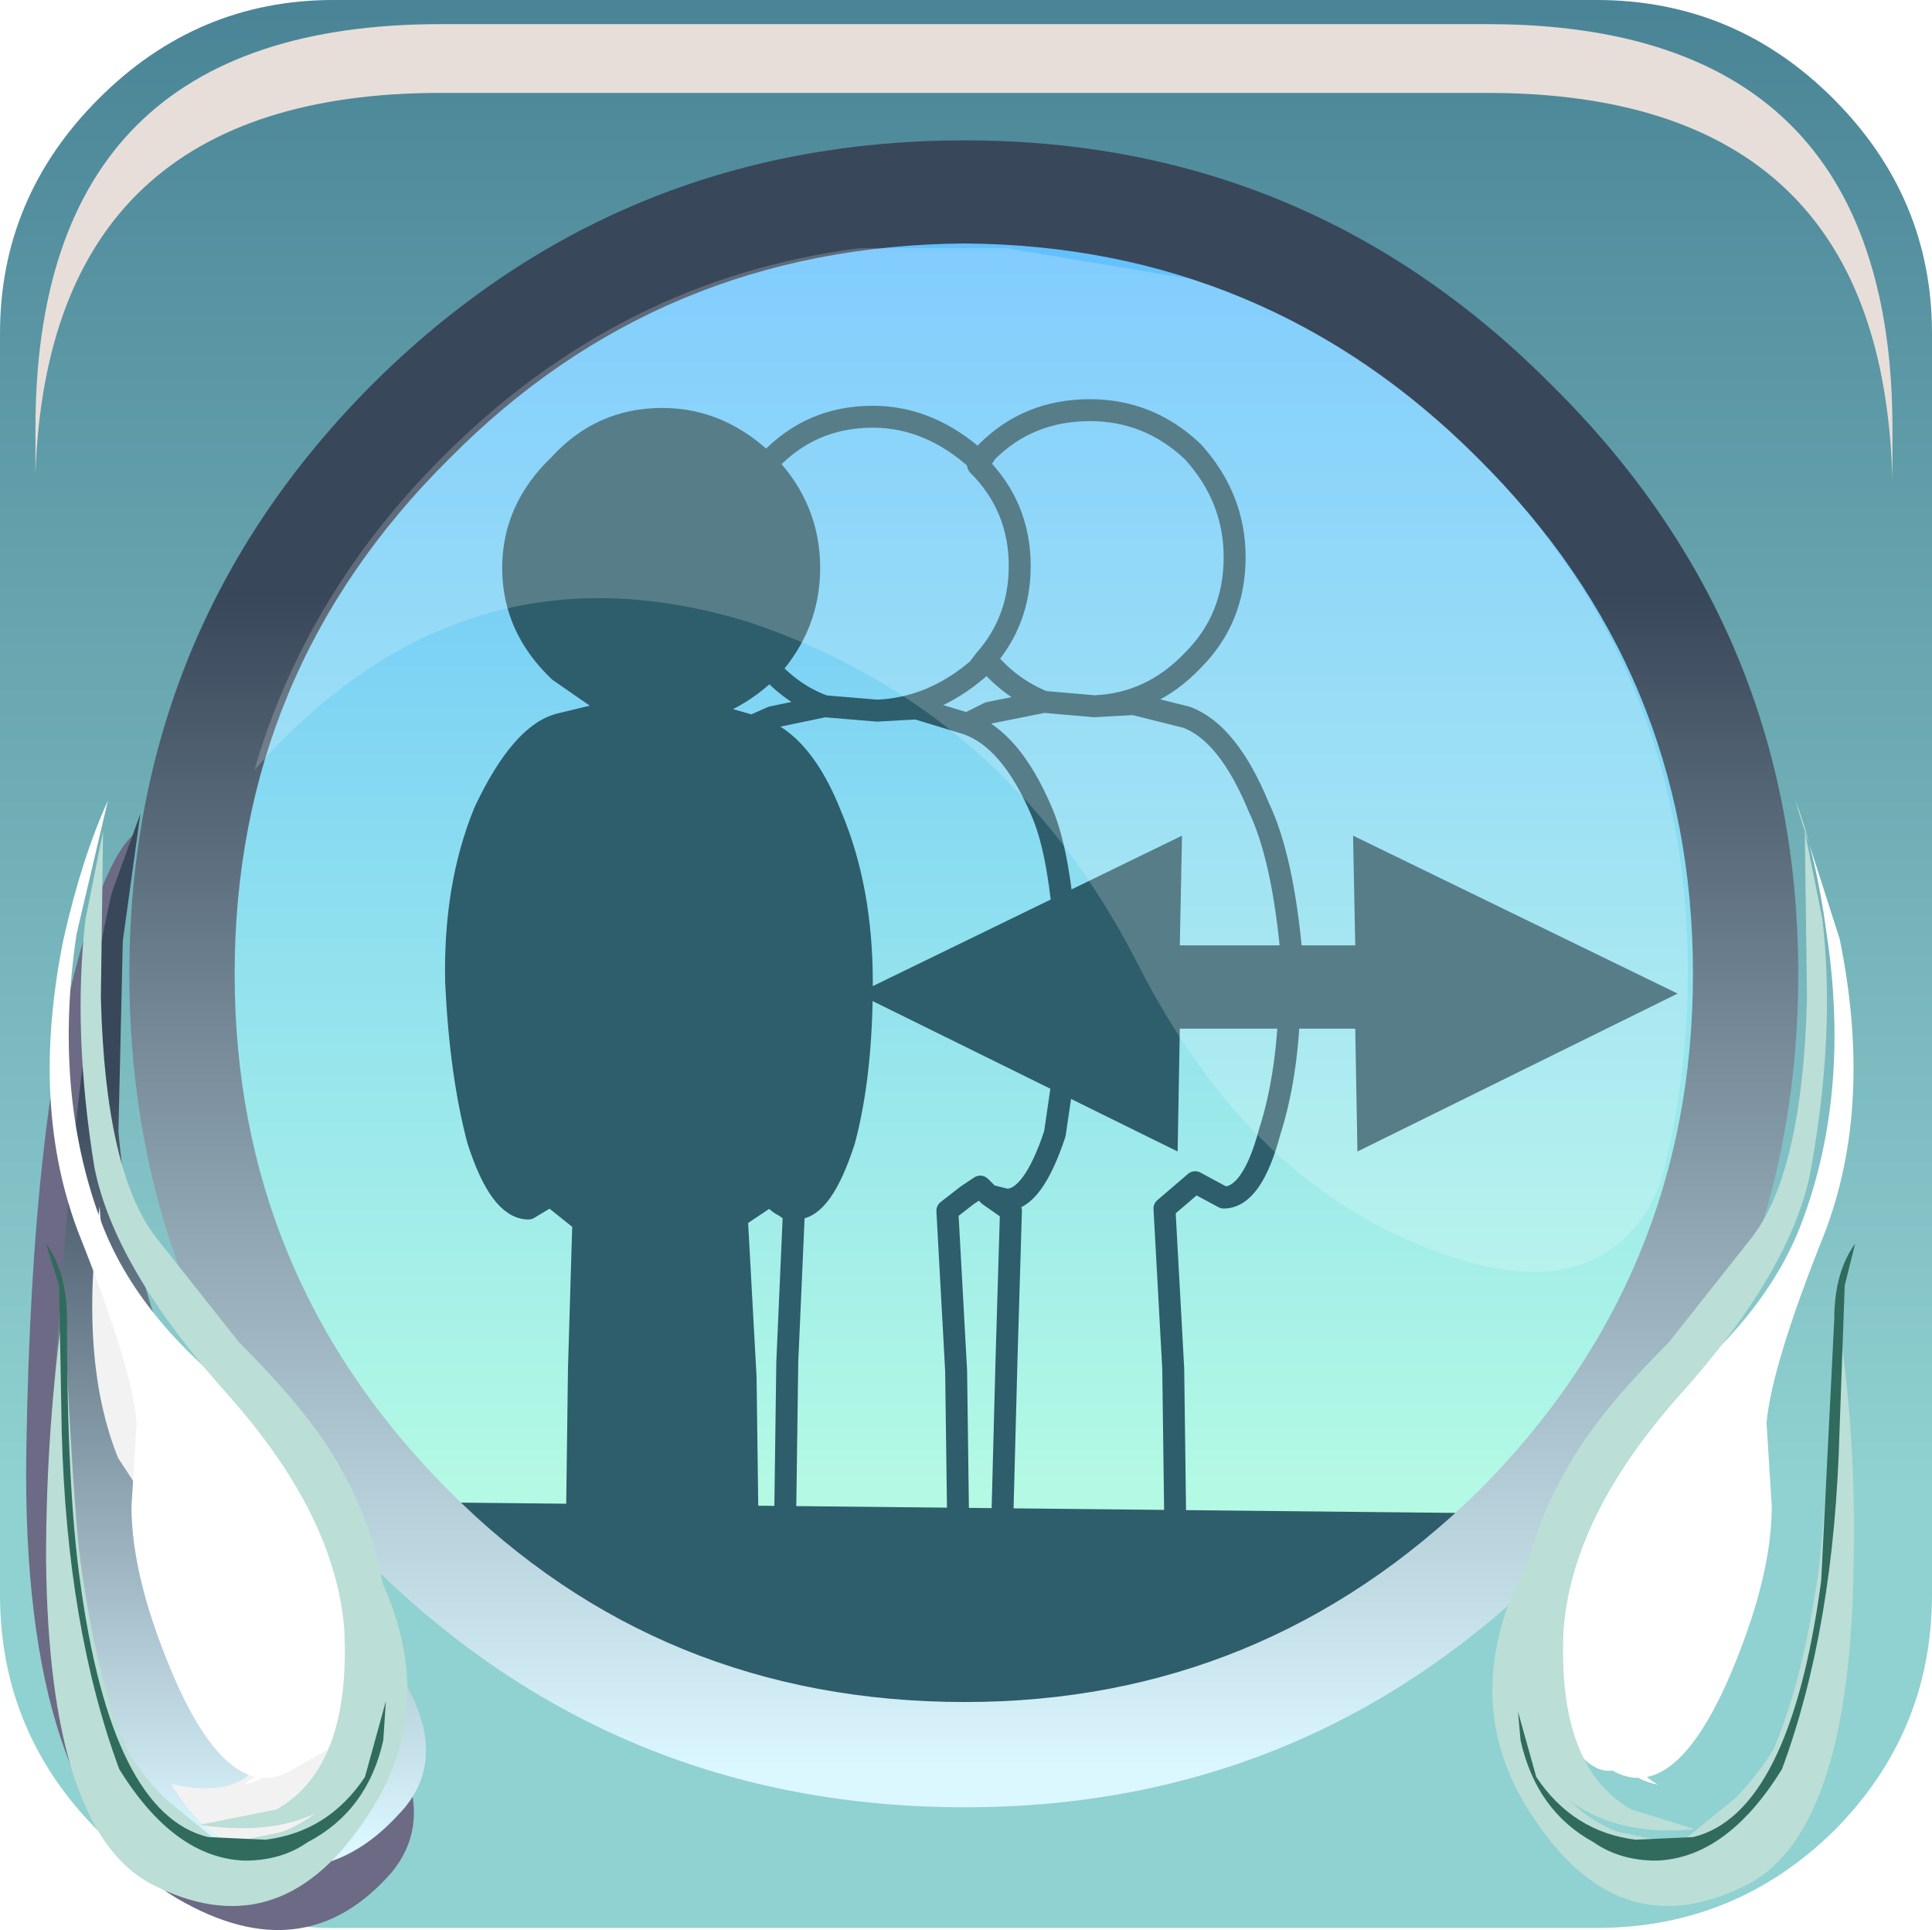<?xml version="1.0" encoding="UTF-8" standalone="no"?>
<svg xmlns:xlink="http://www.w3.org/1999/xlink" height="66.0px" width="66.075px" xmlns="http://www.w3.org/2000/svg">
  <g transform="matrix(1.5, 0.0, 0.0, 1.5, 0.0, 0.0)">
    <use height="43.95" transform="matrix(1.0, 0.0, 0.0, 1.0, 0.0, 0.0)" width="44.05" xlink:href="#shape0"/>
    <use height="0.0" transform="matrix(1.208, 0.0, 0.0, 1.208, 0.8, 0.75)" width="0.0" xlink:href="#sprite0"/>
    <use height="20.7" transform="matrix(1.208, 0.0, 0.0, 1.208, 0.6, 19.0)" width="7.3" xlink:href="#sprite1"/>
    <use height="24.05" transform="matrix(1.0, 0.0, 0.0, 1.0, 1.2, 18.55)" width="8.5" xlink:href="#shape2"/>
    <use height="12.1" transform="matrix(1.208, 0.0, 0.0, 1.208, 2.09, 27.5)" width="5.7" xlink:href="#sprite2"/>
    <use height="18.7" transform="matrix(1.192, 0.0, 0.0, 1.192, 1.15, 18.25)" width="5.7" xlink:href="#sprite3"/>
    <use height="7.0" transform="matrix(1.192, 0.0, 0.0, 1.192, 3.1, 32.34)" width="3.35" xlink:href="#sprite4"/>
    <use height="22.75" transform="matrix(1.0, 0.0, 0.0, 1.0, 1.85, 18.95)" width="7.0" xlink:href="#shape6"/>
    <use height="11.6" transform="matrix(1.192, 0.0, 0.0, 1.192, 1.05, 29.65)" width="6.9" xlink:href="#sprite5"/>
    <use height="11.1" transform="matrix(1.192, 0.0, 0.0, 1.192, 1.3, 29.65)" width="6.45" xlink:href="#sprite6"/>
    <use height="11.8" transform="matrix(1.192, 0.0, 0.0, 1.192, 1.05, 28.35)" width="6.5" xlink:href="#sprite7"/>
    <use height="18.7" transform="matrix(1.192, 0.0, 0.0, 1.192, 35.45, 18.25)" width="5.7" xlink:href="#sprite8"/>
    <use height="7.0" transform="matrix(1.192, 0.0, 0.0, 1.192, 36.25, 32.34)" width="3.35" xlink:href="#sprite9"/>
    <use height="22.8" transform="matrix(1.0, 0.0, 0.0, 1.0, 34.6, 18.95)" width="7.05" xlink:href="#shape12"/>
    <use height="11.6" transform="matrix(1.192, 0.0, 0.0, 1.192, 34.04, 29.65)" width="6.9" xlink:href="#sprite10"/>
    <use height="11.1" transform="matrix(1.192, 0.0, 0.0, 1.192, 34.46, 29.65)" width="6.35" xlink:href="#sprite11"/>
    <use height="11.8" transform="matrix(1.192, 0.0, 0.0, 1.192, 34.61, 28.35)" width="6.45" xlink:href="#sprite12"/>
    <use height="8.6" transform="matrix(1.208, 0.0, 0.0, 1.206, 0.808, 0.55)" width="35.05" xlink:href="#sprite13"/>
    <use height="7.2" transform="matrix(1.0, 0.0, 0.0, 1.0, 19.55, 19.05)" width="18.7" xlink:href="#shape17"/>
    <use height="20.15" transform="matrix(1.159, 0.0, 0.0, 1.161, 5.8, 5.6)" width="28.2" xlink:href="#sprite14"/>
  </g>
  <defs>
    <g id="shape0" transform="matrix(1.0, 0.0, 0.0, 1.0, 0.0, 0.0)">
      <path d="M21.8 2.25 Q30.15 2.25 36.05 8.15 42.0 14.1 42.0 22.4 42.0 30.75 36.05 36.65 30.15 42.6 21.8 42.6 13.45 42.6 7.55 36.65 1.65 30.75 1.65 22.4 1.65 14.1 7.55 8.15 13.45 2.25 21.8 2.25" fill="url(#gradient0)" fill-rule="evenodd" stroke="none"/>
      <path d="M17.5 10.6 Q18.45 11.6 18.45 12.95 18.45 14.25 17.55 15.25 L17.5 15.3 Q16.5 16.25 15.2 16.3 L16.1 16.25 17.15 16.55 17.3 16.6 Q18.3 16.95 18.95 18.6 19.65 20.25 19.65 22.4 19.65 24.5 19.25 26.0 18.75 27.55 18.15 27.55 17.8 27.55 17.55 27.2 L17.55 27.25 16.8 27.75 17.0 31.4 17.05 35.25 Q16.95 36.2 15.1 36.2 13.2 36.15 13.15 35.05 L13.2 31.2 13.3 27.85 12.55 27.25 12.05 27.55 Q11.4 27.55 10.9 26.0 10.5 24.5 10.4 22.4 10.35 20.2 11.05 18.5 11.9 16.7 12.8 16.5 L14.05 16.2 12.75 15.3 Q11.7 14.3 11.7 12.95 11.7 11.6 12.75 10.6 13.7 9.55 15.1 9.55 16.45 9.55 17.5 10.6" fill="#2e5d6b" fill-rule="evenodd" stroke="none"/>
      <path d="M24.95 16.1 Q26.25 16.05 27.2 15.05 28.15 14.1 28.15 12.7 28.15 11.35 27.2 10.3 26.2 9.35 24.85 9.35 23.45 9.35 22.5 10.3 L22.3 10.6 Q23.25 11.55 23.25 12.9 23.25 14.15 22.45 15.05 L22.5 15.05 Q23.05 15.7 23.8 16.0 L24.95 16.1 25.85 16.05 27.05 16.35 Q28.0 16.7 28.7 18.4 29.25 19.55 29.45 21.8 M22.3 10.6 L22.3 10.5 Q21.2 9.5 19.9 9.5 18.5 9.5 17.55 10.5 L17.5 10.6 Q18.45 11.6 18.45 12.95 18.45 14.25 17.55 15.25 18.1 15.85 18.8 16.1 L20.0 16.2 Q21.25 16.15 22.3 15.25 L22.45 15.05 M23.8 16.0 L22.55 16.25 22.05 16.5 Q23.05 16.85 23.75 18.5 24.1 19.3 24.25 20.9 M20.0 16.2 L20.9 16.15 22.05 16.5 M17.5 10.6 Q16.45 9.55 15.1 9.55 13.7 9.55 12.75 10.6 11.7 11.6 11.7 12.95 11.7 14.3 12.75 15.3 L14.05 16.2 12.8 16.5 Q11.9 16.7 11.05 18.5 10.35 20.2 10.4 22.4 10.5 24.5 10.9 26.0 11.4 27.55 12.05 27.55 L12.55 27.25 13.3 27.85 13.2 31.2 13.15 35.05 Q13.2 36.15 15.1 36.2 16.95 36.2 17.05 35.25 L17.0 31.4 16.8 27.75 17.55 27.25 17.55 27.2 Q17.8 27.55 18.15 27.55 18.75 27.55 19.25 26.0 19.65 24.5 19.65 22.4 19.65 20.25 18.95 18.6 18.3 16.95 17.3 16.6 L17.15 16.55 16.1 16.25 15.2 16.3 Q16.5 16.25 17.5 15.3 L17.55 15.25 M18.8 16.1 L17.6 16.35 17.15 16.55 M17.55 27.25 L18.1 27.65 17.95 31.05 17.9 34.75 Q17.95 35.95 19.9 36.0 21.75 36.0 21.85 35.05 L21.8 31.25 21.6 27.6 22.05 27.25 22.35 27.05 22.55 27.25 22.95 27.35 Q23.55 27.35 24.05 25.85 L24.3 24.15 M22.55 27.25 L23.05 27.6 22.95 30.95 22.85 34.75 Q22.95 35.95 24.85 36.0 26.7 36.0 26.8 35.05 L26.75 31.2 26.55 27.55 27.25 26.95 27.9 27.3 Q28.55 27.3 28.95 25.8 29.35 24.55 29.4 22.9" fill="none" stroke="#2e5d6b" stroke-linecap="round" stroke-linejoin="round" stroke-width="0.5"/>
      <path d="M16.05 39.05 L10.0 34.25 34.2 34.5 28.3 39.25 16.05 39.05" fill="#2e5d6b" fill-rule="evenodd" stroke="none"/>
      <path d="M22.05 4.65 Q14.85 4.65 9.8 9.75 4.7 14.8 4.7 22.0 4.7 29.15 9.8 34.25 14.85 39.3 22.05 39.3 29.25 39.3 34.25 34.25 39.3 29.15 39.3 22.0 39.3 14.8 34.25 9.75 29.15 4.65 22.05 4.65 M0.0 7.6 Q0.0 4.5 2.25 2.25 4.5 0.0 7.6 0.0 L36.4 0.0 Q39.55 0.0 41.8 2.25 44.05 4.5 44.05 7.6 L44.05 36.35 Q44.05 39.5 41.8 41.75 39.55 43.95 36.4 43.95 L7.6 43.95 Q4.5 43.95 2.25 41.75 0.0 39.5 0.0 36.35 L0.0 7.6" fill="url(#gradient1)" fill-rule="evenodd" stroke="none"/>
      <path d="M8.45 8.8 Q14.05 3.2 22.0 3.2 29.85 3.2 35.4 8.8 41.0 14.35 41.0 22.2 41.0 30.1 35.4 35.65 29.85 41.2 22.0 41.2 14.05 41.2 8.45 35.65 2.95 30.1 2.95 22.2 2.95 14.35 8.45 8.8 M5.35 22.2 Q5.35 29.1 10.25 34.0 15.05 38.8 22.0 38.8 28.8 38.8 33.7 34.0 38.6 29.1 38.6 22.2 38.6 15.3 33.7 10.45 28.85 5.6 22.0 5.55 15.05 5.6 10.25 10.45 5.35 15.3 5.35 22.2" fill="url(#gradient2)" fill-rule="evenodd" stroke="none"/>
    </g>
    <linearGradient gradientTransform="matrix(0.0, -0.019, -0.019, 0.0, 21.8, 18.6)" gradientUnits="userSpaceOnUse" id="gradient0" spreadMethod="pad" x1="-819.2" x2="819.2">
      <stop offset="0.012" stop-color="#b3f9e4"/>
      <stop offset="1.0" stop-color="#5bbbff"/>
    </linearGradient>
    <linearGradient gradientTransform="matrix(0.0, -0.044, -0.044, 0.0, 22.0, -1.2)" gradientUnits="userSpaceOnUse" id="gradient1" spreadMethod="pad" x1="-819.2" x2="819.2">
      <stop offset="0.012" stop-color="#90d1d1"/>
      <stop offset="0.976" stop-color="#003459"/>
    </linearGradient>
    <linearGradient gradientTransform="matrix(0.0, -0.017, -0.017, 0.0, 21.95, 26.8)" gradientUnits="userSpaceOnUse" id="gradient2" spreadMethod="pad" x1="-819.2" x2="819.2">
      <stop offset="0.012" stop-color="#dbf7ff"/>
      <stop offset="0.976" stop-color="#384759"/>
    </linearGradient>
    <g id="sprite1" transform="matrix(1.0, 0.0, 0.0, 1.0, 0.0, 0.0)">
      <use height="20.7" transform="matrix(1.0, 0.0, 0.0, 1.0, 0.0, 0.0)" width="7.3" xlink:href="#shape1"/>
    </g>
    <g id="shape1" transform="matrix(1.0, 0.0, 0.0, 1.0, 0.0, 0.0)">
      <path d="M1.5 3.3 Q1.25 4.9 1.35 6.95 1.55 10.95 3.35 13.0 L6.75 16.9 Q7.8 18.5 6.9 19.6 5.25 21.5 2.85 20.1 -0.1 18.35 0.0 11.65 0.1 5.2 1.1 1.95 1.6 0.35 2.05 0.0 L1.5 3.3" fill="#6c6a85" fill-rule="evenodd" stroke="none"/>
    </g>
    <g id="shape2" transform="matrix(1.0, 0.0, 0.0, 1.0, -1.2, -18.55)">
      <path d="M2.8 21.45 L2.7 25.8 Q3.15 30.7 5.2 33.2 L9.05 38.05 Q10.35 40.05 9.1 41.35 7.05 43.6 4.25 41.75 0.8 39.5 1.25 31.4 1.75 23.7 2.55 20.35 L3.2 18.55 2.8 21.45" fill="url(#gradient3)" fill-rule="evenodd" stroke="none"/>
    </g>
    <linearGradient gradientTransform="matrix(0.0, -0.011, -0.011, 0.0, 5.4, 33.3)" gradientUnits="userSpaceOnUse" id="gradient3" spreadMethod="pad" x1="-819.2" x2="819.2">
      <stop offset="0.012" stop-color="#dbf7ff"/>
      <stop offset="0.976" stop-color="#384759"/>
    </linearGradient>
    <g id="sprite2" transform="matrix(1.0, 0.0, 0.0, 1.0, 0.05, 0.0)">
      <use height="12.1" transform="matrix(1.0, 0.0, 0.0, 1.0, -0.05, 0.0)" width="5.7" xlink:href="#shape3"/>
    </g>
    <g id="shape3" transform="matrix(1.0, 0.0, 0.0, 1.0, 0.05, 0.0)">
      <path d="M1.45 10.9 Q3.25 11.3 3.25 9.75 3.25 8.85 2.15 7.35 L0.45 4.75 Q-0.3 2.9 0.1 0.0 0.15 0.9 0.5 2.05 1.15 4.35 2.45 5.8 L5.15 8.65 Q6.15 9.9 5.1 11.0 2.85 13.25 1.45 10.9" fill="#f2f2f2" fill-rule="evenodd" stroke="none"/>
    </g>
    <g id="sprite3" transform="matrix(1.0, 0.0, 0.0, 1.0, 0.0, 0.0)">
      <use height="18.7" transform="matrix(1.0, 0.0, 0.0, 1.0, 0.0, 0.0)" width="5.7" xlink:href="#shape4"/>
    </g>
    <g id="shape4" transform="matrix(1.0, 0.0, 0.0, 1.0, 0.0, 0.0)">
      <path d="M1.65 11.9 Q1.55 10.8 0.55 8.3 -0.4 5.85 0.25 2.65 0.6 1.1 1.1 0.0 L0.5 2.55 Q0.05 5.55 0.95 8.0 1.6 9.8 3.55 11.35 5.25 12.65 5.55 14.75 5.9 17.2 5.3 18.15 L4.6 18.55 Q3.45 19.2 2.4 16.85 1.55 14.9 1.55 13.5 L1.65 11.9" fill="#ffffff" fill-rule="evenodd" stroke="none"/>
    </g>
    <g id="sprite4" transform="matrix(1.0, 0.0, 0.0, 1.0, 0.0, 0.05)">
      <use height="7.0" transform="matrix(1.0, 0.0, 0.0, 1.0, 0.0, -0.05)" width="3.35" xlink:href="#shape5"/>
    </g>
    <g id="shape5" transform="matrix(1.0, 0.0, 0.0, 1.0, 0.0, 0.05)">
      <path d="M2.3 5.7 Q2.05 4.1 0.65 2.6 -0.4 1.45 0.2 0.4 0.8 -0.6 2.05 0.6 3.35 1.8 3.35 4.25 3.35 6.7 2.05 6.95 2.9 6.45 2.3 5.7" fill="#ffffff" fill-rule="evenodd" stroke="none"/>
    </g>
    <g id="shape6" transform="matrix(1.0, 0.0, 0.0, 1.0, -1.85, -19.0)">
      <path d="M3.95 34.5 L3.65 33.75 Q3.6 32.9 4.6 32.9 6.15 32.9 5.9 35.55 L5.1 34.15 Q4.2 33.1 3.95 34.5" fill="#ffffff" fill-rule="evenodd" stroke="none"/>
      <path d="M3.55 28.25 L5.45 30.65 Q7.05 32.25 7.7 33.4 9.3 36.15 8.7 39.45 8.6 40.2 8.05 40.75 6.9 42.0 4.55 41.65 L6.3 41.3 Q8.0 40.35 7.85 37.2 7.65 34.6 5.2 31.85 2.6 28.95 2.15 26.65 1.65 23.55 1.95 21.0 L2.35 19.0 2.3 22.8 Q2.4 26.75 3.55 28.25" fill="#bbded6" fill-rule="evenodd" stroke="none"/>
    </g>
    <g id="sprite5" transform="matrix(1.0, 0.0, 0.0, 1.0, 0.0, 0.0)">
      <use height="11.6" transform="matrix(1.0, 0.0, 0.0, 1.0, 0.0, 0.0)" width="6.9" xlink:href="#shape7"/>
    </g>
    <g id="shape7" transform="matrix(1.0, 0.0, 0.0, 1.0, 0.0, 0.0)">
      <path d="M0.0 4.95 Q0.0 2.4 0.35 0.0 0.5 4.25 0.85 6.75 1.1 8.3 2.25 9.5 L3.35 10.4 Q5.95 10.25 6.3 7.5 6.45 6.1 6.1 4.75 7.75 7.6 6.05 10.0 4.4 12.4 2.0 11.15 0.05 10.1 0.0 4.95" fill="#bbded6" fill-rule="evenodd" stroke="none"/>
    </g>
    <g id="sprite6" transform="matrix(1.0, 0.0, 0.0, 1.0, 0.0, 0.0)">
      <use height="11.1" transform="matrix(1.0, 0.0, 0.0, 1.0, 0.0, 0.0)" width="6.45" xlink:href="#shape8"/>
    </g>
    <g id="shape8" transform="matrix(1.0, 0.0, 0.0, 1.0, 0.0, 0.0)">
      <path d="M0.45 5.0 Q1.15 10.05 3.15 10.4 L4.6 10.1 Q6.1 9.4 6.3 7.2 L6.3 6.25 Q6.6 7.3 6.35 8.45 5.85 10.7 3.3 11.1 2.3 11.25 1.35 9.9 -0.45 7.25 0.15 0.0 0.1 2.45 0.45 5.0" fill="#bbded6" fill-rule="evenodd" stroke="none"/>
    </g>
    <g id="sprite7" transform="matrix(1.0, 0.0, 0.0, 1.0, 0.0, 0.0)">
      <use height="11.8" transform="matrix(1.0, 0.0, 0.0, 1.0, 0.0, 0.0)" width="6.5" xlink:href="#shape9"/>
    </g>
    <g id="shape9" transform="matrix(1.0, 0.0, 0.0, 1.0, 0.0, 0.0)">
      <path d="M0.0 0.0 Q0.4 0.55 0.4 1.45 0.4 4.65 0.65 6.45 1.25 10.9 3.1 11.35 L4.2 11.4 Q5.4 11.25 6.1 10.2 L6.5 8.75 6.45 9.5 Q6.15 10.85 5.0 11.45 4.5 11.8 3.8 11.8 2.45 11.75 1.4 10.05 0.4 7.35 0.3 3.6 L0.25 0.8 0.0 0.0" fill="#306b5e" fill-rule="evenodd" stroke="none"/>
    </g>
    <g id="sprite8" transform="matrix(1.0, 0.0, 0.0, 1.0, 0.0, 0.0)">
      <use height="18.7" transform="matrix(1.0, 0.0, 0.0, 1.0, 0.0, 0.0)" width="5.7" xlink:href="#shape10"/>
    </g>
    <g id="shape10" transform="matrix(1.0, 0.0, 0.0, 1.0, 0.0, 0.0)">
      <path d="M4.05 11.9 L4.15 13.5 Q4.15 14.9 3.3 16.85 2.25 19.2 1.1 18.55 0.75 18.6 0.4 18.15 -0.2 17.2 0.15 14.75 0.45 12.65 2.15 11.35 4.1 9.8 4.75 8.0 5.65 5.55 5.2 2.55 5.0 1.05 4.6 0.0 L5.45 2.65 Q6.1 5.85 5.15 8.3 4.15 10.8 4.05 11.9" fill="#ffffff" fill-rule="evenodd" stroke="none"/>
    </g>
    <g id="sprite9" transform="matrix(1.0, 0.0, 0.0, 1.0, 0.0, 0.05)">
      <use height="7.0" transform="matrix(1.0, 0.0, 0.0, 1.0, 0.0, -0.05)" width="3.35" xlink:href="#shape11"/>
    </g>
    <g id="shape11" transform="matrix(1.0, 0.0, 0.0, 1.0, 0.0, 0.05)">
      <path d="M1.05 5.7 Q0.45 6.45 1.3 6.95 0.0 6.7 0.0 4.25 0.0 1.8 1.3 0.6 2.55 -0.6 3.15 0.4 3.75 1.45 2.7 2.6 1.3 4.1 1.05 5.7" fill="#ffffff" fill-rule="evenodd" stroke="none"/>
    </g>
    <g id="shape12" transform="matrix(1.0, 0.0, 0.0, 1.0, -34.6, -19.0)">
      <path d="M39.6 34.5 Q39.35 33.1 38.4 34.15 L37.55 35.55 37.65 34.2 Q37.9 32.9 38.95 32.9 40.5 32.9 39.6 34.5" fill="#ffffff" fill-rule="evenodd" stroke="none"/>
      <path d="M39.95 28.25 Q41.1 26.75 41.2 22.8 L41.15 19.0 41.55 21.0 Q41.85 23.55 41.3 26.65 40.9 28.95 38.3 31.85 35.85 34.6 35.65 37.2 35.5 40.35 37.2 41.3 L38.65 41.75 Q36.55 41.95 35.4 40.75 L34.75 39.45 Q34.15 36.15 35.8 33.4 36.45 32.25 38.05 30.65 L39.95 28.25" fill="#bbded6" fill-rule="evenodd" stroke="none"/>
    </g>
    <g id="sprite10" transform="matrix(1.0, 0.0, 0.0, 1.0, 0.05, 0.0)">
      <use height="11.6" transform="matrix(1.0, 0.0, 0.0, 1.0, -0.05, 0.0)" width="6.9" xlink:href="#shape13"/>
    </g>
    <g id="shape13" transform="matrix(1.0, 0.0, 0.0, 1.0, 0.05, 0.0)">
      <path d="M0.8 10.0 Q-0.9 7.6 0.75 4.75 0.4 6.1 0.55 7.5 0.9 10.25 3.5 10.4 L4.6 9.5 Q5.75 8.3 6.0 6.75 6.35 4.25 6.5 0.0 6.9 2.4 6.85 4.95 6.8 10.1 4.85 11.15 2.45 12.4 0.8 10.0" fill="#bbded6" fill-rule="evenodd" stroke="none"/>
    </g>
    <g id="sprite11" transform="matrix(1.0, 0.0, 0.0, 1.0, -0.05, 0.0)">
      <use height="11.1" transform="matrix(1.0, 0.0, 0.0, 1.0, 0.05, 0.0)" width="6.35" xlink:href="#shape14"/>
    </g>
    <g id="shape14" transform="matrix(1.0, 0.0, 0.0, 1.0, -0.05, 0.0)">
      <path d="M5.95 5.0 Q6.3 2.45 6.25 0.0 6.85 7.25 5.05 9.9 4.15 11.25 3.1 11.1 0.55 10.7 0.05 8.45 L0.1 6.25 0.1 7.2 Q0.3 9.4 1.8 10.1 L3.25 10.4 Q5.25 10.05 5.95 5.0" fill="#bbded6" fill-rule="evenodd" stroke="none"/>
    </g>
    <g id="sprite12" transform="matrix(1.0, 0.0, 0.0, 1.0, -0.05, 0.0)">
      <use height="11.8" transform="matrix(1.0, 0.0, 0.0, 1.0, 0.05, 0.0)" width="6.45" xlink:href="#shape15"/>
    </g>
    <g id="shape15" transform="matrix(1.0, 0.0, 0.0, 1.0, -0.05, 0.0)">
      <path d="M6.5 0.0 L6.3 0.8 6.2 3.6 Q6.1 7.35 5.1 10.05 4.05 11.75 2.7 11.8 2.0 11.8 1.5 11.45 0.4 10.85 0.1 9.5 L0.05 8.95 0.4 10.2 Q1.1 11.25 2.3 11.4 L3.4 11.35 Q5.25 10.9 5.85 6.45 L6.1 1.45 Q6.1 0.55 6.5 0.0" fill="#306b5e" fill-rule="evenodd" stroke="none"/>
    </g>
    <g id="sprite13" transform="matrix(1.0, 0.0, 0.0, 1.0, 0.2, 0.0)">
      <use height="8.6" transform="matrix(1.0, 0.0, 0.0, 1.0, -0.2, 0.0)" width="35.05" xlink:href="#shape16"/>
    </g>
    <g id="shape16" transform="matrix(1.0, 0.0, 0.0, 1.0, 0.2, 0.0)">
      <path d="M34.4 4.4 Q34.85 5.8 34.85 7.65 L34.85 8.6 Q34.8 6.95 34.4 5.7 33.0 1.3 27.2 1.3 L7.45 1.3 Q0.05 1.3 -0.2 8.5 L-0.2 7.65 Q-0.2 0.0 7.45 0.0 L27.2 0.0 Q33.0 0.0 34.4 4.4" fill="#e7deda" fill-rule="evenodd" stroke="none"/>
    </g>
    <g id="shape17" transform="matrix(1.0, 0.0, 0.0, 1.0, -19.55, -19.05)">
      <path d="M30.9 23.45 L26.9 23.45 26.85 26.25 19.55 22.65 26.95 19.05 26.9 21.55 30.9 21.55 30.85 19.05 38.25 22.65 30.95 26.25 30.9 23.45" fill="#2e5d6b" fill-rule="evenodd" stroke="none"/>
    </g>
    <g id="sprite14" transform="matrix(1.0, 0.0, 0.0, 1.0, 0.0, 0.0)">
      <use height="20.15" transform="matrix(1.0, 0.0, 0.0, 1.0, 0.0, 0.0)" width="28.2" xlink:href="#shape18"/>
    </g>
    <g id="shape18" transform="matrix(1.0, 0.0, 0.0, 1.0, 0.0, 0.0)">
      <path d="M27.65 18.45 L27.4 18.95 Q26.2 20.8 23.4 19.8 19.6 18.5 17.35 14.05 14.8 9.1 9.75 7.4 4.1 5.65 0.0 10.3 1.0 6.85 3.7 4.15 7.2 0.65 11.9 0.05 L14.8 0.05 18.4 0.65 Q21.55 1.65 24.05 4.15 28.2 8.3 28.2 14.25 28.2 16.45 27.65 18.45" fill="#ffffff" fill-opacity="0.196" fill-rule="evenodd" stroke="none"/>
    </g>
  </defs>
</svg>
